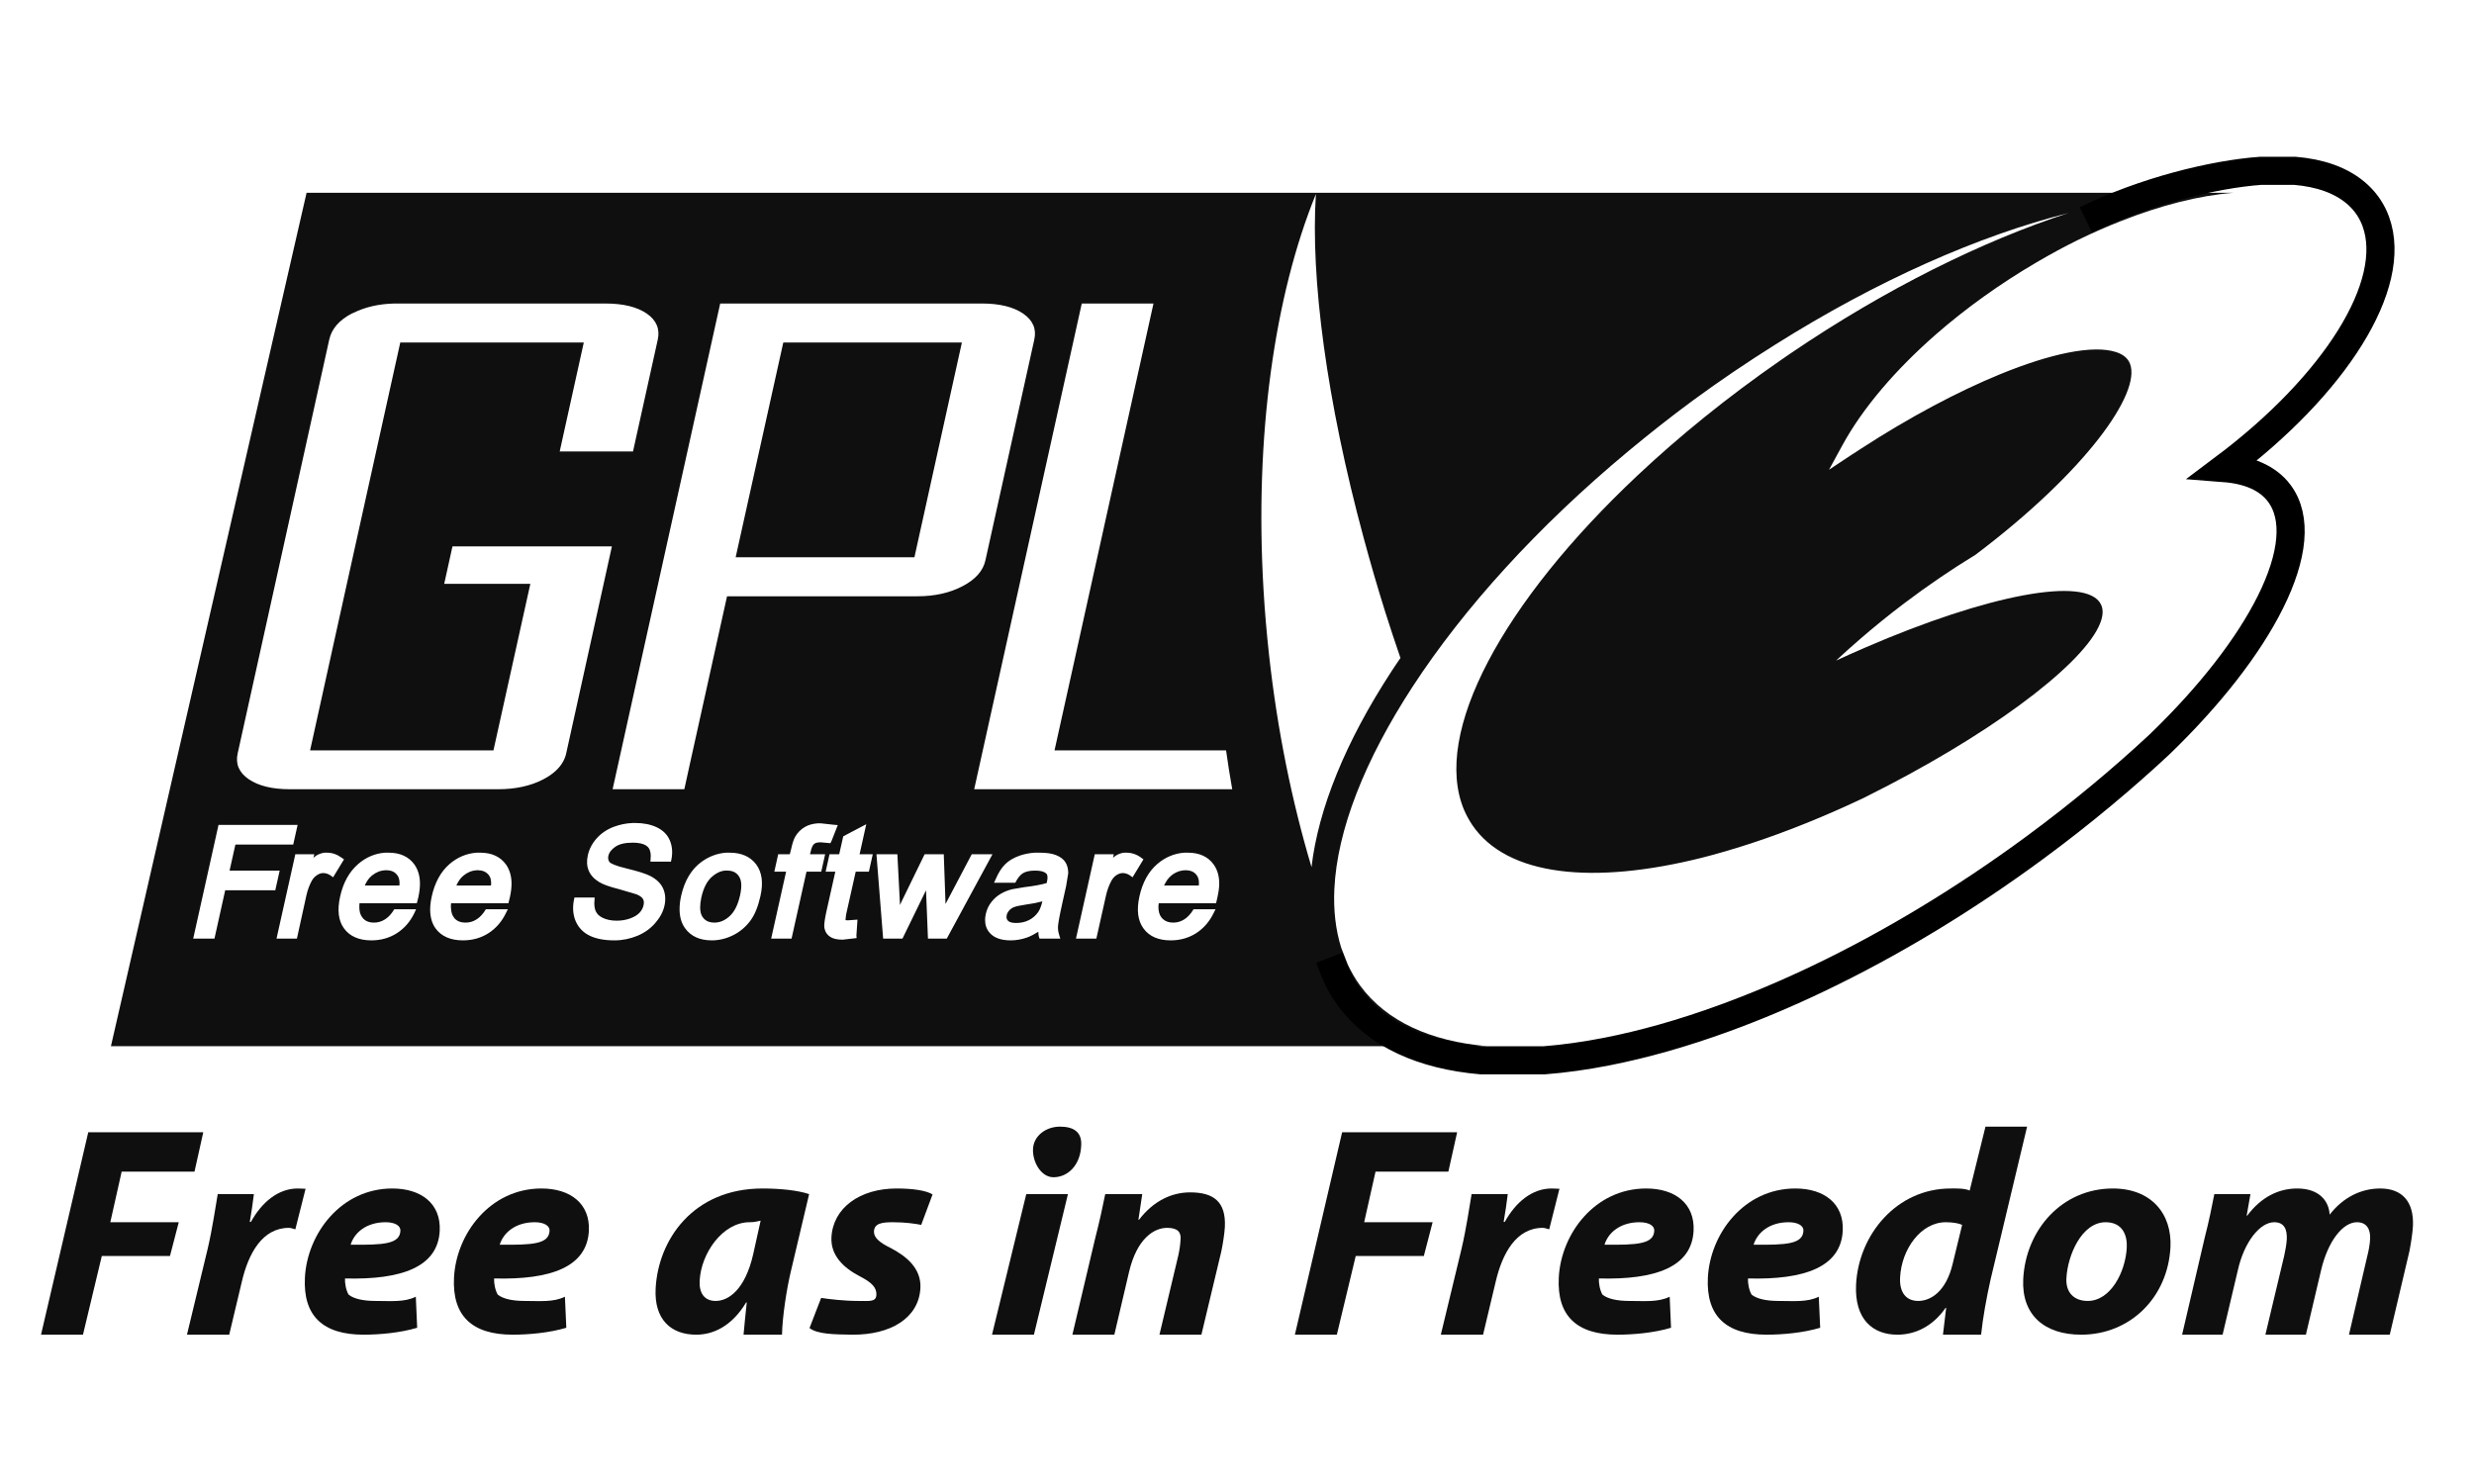 <?xml version="1.0" encoding="UTF-8" standalone="no"?>
<!-- Created with Inkscape (http://www.inkscape.org/) -->
<svg xmlns:dc="http://purl.org/dc/elements/1.1/" xmlns:cc="http://creativecommons.org/ns#" xmlns:rdf="http://www.w3.org/1999/02/22-rdf-syntax-ns#" xmlns:svg="http://www.w3.org/2000/svg" xmlns="http://www.w3.org/2000/svg" xmlns:sodipodi="http://sodipodi.sourceforge.net/DTD/sodipodi-0.dtd" xmlns:inkscape="http://www.inkscape.org/namespaces/inkscape" width="750" height="450" id="svg1341" sodipodi:version="0.32" inkscape:version="0.46" sodipodi:docbase="/home/johns/graphics/logos/gplv3" sodipodi:docname="gpl-v3-logo (copy).svg" inkscape:output_extension="org.inkscape.output.svg.inkscape">
  <defs id="defs1343">
    <inkscape:perspective sodipodi:type="inkscape:persp3d" inkscape:vp_x="0 : 526.18109 : 1" inkscape:vp_y="0 : 1000 : 0" inkscape:vp_z="744.09448 : 526.18109 : 1" inkscape:persp3d-origin="372.04724 : 350.78739 : 1" id="perspective79"/>
  </defs>
  <sodipodi:namedview id="base" pagecolor="#ffffff" bordercolor="#666666" borderopacity="1.0" inkscape:pageopacity="0.0" inkscape:pageshadow="2" inkscape:zoom="0.56729519" inkscape:cx="372.04724" inkscape:cy="526.18109" inkscape:document-units="px" inkscape:current-layer="layer1" inkscape:window-width="1439" inkscape:window-height="800" inkscape:window-x="1" inkscape:window-y="49" showgrid="false"/>
  <g inkscape:label="Layer 1" inkscape:groupmode="layer" id="layer1">
    <g id="g3413" transform="translate(0,-300)">
      <g id="g68" style="fill:#000000;fill-opacity:0.941;fill-rule:evenodd;stroke:none;stroke-width:1pt;stroke-linecap:butt;stroke-linejoin:miter" transform="matrix(1.705,0,0,1.705,352.868,563.909)">
        <path style="fill:#000000;fill-opacity:0.941" id="path70" d="M 3.86,0 C 3.86,0 3.85,0 3.85,0 C 2.91,0 2.08,0.31 1.3,0.94 C 0.72,1.4 0.32,2.02 0,2.71 C 0,2.71 0.04,2.71 0.04,2.71 C 0.36,2.02 0.76,1.4 1.33,0.94 C 2.11,0.31 2.94,0.01 3.86,0 z"/>
      </g>
      <path style="fill:#000000;fill-opacity:0.941;fill-rule:evenodd;stroke:none;stroke-width:1pt;stroke-linecap:butt;stroke-linejoin:miter" d="M 92.939,358.464 C 92.939,358.464 33.63,617.232 33.63,617.232 C 33.647,617.232 33.649,617.232 33.683,617.232 C 33.683,617.232 308.064,617.232 308.064,617.232 C 308.064,617.232 450.77,617.232 450.77,617.232 C 433.769,615.748 420.346,609.78 412.349,598.9 C 410.865,596.888 409.64,594.721 408.565,592.453 C 407.883,590.781 407.242,589.095 406.594,587.39 C 404.888,581.968 404.209,575.95 404.515,569.539 C 405.368,551.668 413.753,530.411 428.282,508.151 C 443.714,484.494 466.08,459.7 493.773,436.691 C 499.98,431.538 506.398,426.449 513.117,421.504 C 521.421,415.394 529.79,409.767 538.162,404.505 C 569.01,385.084 599.78,371.495 627.047,364.592 C 600.991,373.093 571.719,387.524 542.798,407.17 C 541.758,407.872 540.731,408.592 539.708,409.301 C 523.661,420.419 509.124,432.227 496.438,444.152 C 455.615,482.536 434.037,522.31 443.842,545.612 C 444.541,547.215 445.375,548.746 446.347,550.195 C 456.885,565.696 483.003,568.375 516.101,560.053 C 518.352,559.491 520.603,558.853 522.922,558.188 C 533.494,555.136 544.719,551.014 556.28,545.932 C 559.06,544.704 561.869,543.442 564.7,542.095 C 564.99,541.959 565.262,541.822 565.552,541.669 C 602.044,523.537 630.089,502.674 636.159,490.139 C 637.489,487.413 637.809,485.088 636.905,483.265 C 632.574,474.483 602.266,480.416 565.552,496.321 C 562.602,497.6 559.618,498.916 556.6,500.317 C 559.055,498.037 561.611,495.749 564.22,493.496 C 568.381,489.912 572.689,486.407 577.276,482.945 C 584.455,477.509 591.713,472.595 598.857,468.238 C 632.314,442.997 649.228,419.121 645.698,410.26 C 645.033,408.591 643.617,407.442 641.435,406.743 C 634.46,404.525 621.731,407.173 606.264,413.511 C 593.509,418.743 578.859,426.502 564.007,436.158 C 564.007,436.158 561.982,437.491 561.982,437.491 C 561.982,437.491 561.609,437.704 561.609,437.704 C 561.609,437.704 554.468,442.446 554.468,442.446 C 554.468,442.446 558.572,434.933 558.572,434.933 C 564.659,423.789 574.575,412.162 586.921,401.361 C 595.976,393.464 606.32,386.024 617.455,379.513 C 621.667,377.047 625.872,374.757 630.084,372.692 C 634.399,370.584 638.715,368.711 642.927,367.044 C 655.164,362.204 666.845,359.264 677.031,358.464 C 676.104,358.464 648.415,358.464 648.415,358.464 C 648.415,358.464 551.964,358.464 551.964,358.464 C 551.964,358.464 126.671,358.464 126.671,358.464 C 126.671,358.464 92.939,358.464 92.939,358.464 z M 398.92,358.837 C 397.249,384.342 402.194,421.699 413.415,463.175 C 415.41,470.556 417.582,478.066 419.969,485.663 C 421.453,490.354 422.983,494.972 424.552,499.518 C 423.631,500.872 422.704,502.217 421.834,503.568 C 407.834,525.023 399.651,545.299 397.588,562.931 C 391.671,543.116 387.216,521.413 384.692,498.399 C 383.976,491.805 383.415,485.285 383.04,478.842 C 380.278,432.046 386.387,389.625 398.92,358.837 z M 119.53,392.036 C 119.85,392.028 120.164,392.036 120.489,392.036 C 120.489,392.036 183.529,392.036 183.529,392.036 C 188.918,392.036 193.085,393.046 196.052,395.073 C 199.002,397.113 200.108,399.751 199.409,402.96 C 199.409,402.96 191.896,436.904 191.896,436.904 C 191.896,436.904 169.674,436.904 169.674,436.904 C 169.674,436.904 176.975,403.866 176.975,403.866 C 176.975,403.866 121.342,403.866 121.342,403.866 C 121.342,403.866 101.252,494.669 101.252,494.669 C 101.252,494.669 94.005,527.548 94.005,527.548 C 94.005,527.548 149.585,527.548 149.585,527.548 C 149.585,527.548 149.638,527.334 149.638,527.334 C 149.638,527.334 160.775,477.03 160.775,477.03 C 160.775,477.03 134.664,477.03 134.664,477.03 C 134.664,477.03 137.169,465.68 137.169,465.68 C 137.169,465.68 185.501,465.68 185.501,465.68 C 185.501,465.68 171.646,528.453 171.646,528.453 C 171.459,529.347 171.13,530.157 170.687,530.958 C 169.544,533.038 167.551,534.82 164.772,536.287 C 160.918,538.316 156.306,539.324 150.917,539.324 C 150.917,539.324 87.93,539.324 87.93,539.324 C 82.542,539.324 78.375,538.316 75.408,536.287 C 72.458,534.258 71.334,531.666 72.051,528.453 C 72.051,528.453 99.814,402.96 99.814,402.96 C 100.53,399.751 102.764,397.113 106.635,395.073 C 106.771,395 106.924,394.983 107.061,394.913 C 110.594,393.144 114.74,392.149 119.53,392.036 z M 218.327,392.036 C 218.327,392.036 297.673,392.036 297.673,392.036 C 302.993,392.036 307.175,393.046 310.142,395.073 C 313.126,397.113 314.269,399.751 313.553,402.96 C 313.553,402.96 298.738,469.89 298.738,469.89 C 298.039,473.079 295.752,475.68 291.864,477.723 C 287.976,479.773 283.4,480.814 278.063,480.814 C 278.063,480.814 220.405,480.814 220.405,480.814 C 220.405,480.814 209.268,531.065 209.268,531.065 C 209.268,531.065 207.456,539.324 207.456,539.324 C 207.456,539.324 185.714,539.324 185.714,539.324 C 185.714,539.324 187.366,531.864 187.366,531.864 C 187.366,531.864 218.327,392.036 218.327,392.036 z M 327.94,392.036 C 327.94,392.036 349.682,392.036 349.682,392.036 C 349.682,392.036 325.063,503.248 325.063,503.248 C 325.063,503.248 319.681,527.548 319.681,527.548 C 319.681,527.548 371.69,527.548 371.69,527.548 C 372.236,531.536 372.873,535.453 373.555,539.324 C 373.555,539.324 295.328,539.324 295.328,539.324 C 295.328,539.324 301.509,511.401 301.509,511.401 C 301.509,511.401 327.94,392.036 327.94,392.036 z M 237.457,403.866 C 237.457,403.866 223.016,468.984 223.016,468.984 C 223.016,468.984 277.21,468.984 277.21,468.984 C 277.21,468.984 291.598,403.866 291.598,403.866 C 291.598,403.866 237.457,403.866 237.457,403.866 z M 191.896,549.556 C 192.108,549.548 192.321,549.556 192.535,549.556 C 195.059,549.556 197.263,549.999 199.036,550.835 C 200.929,551.721 202.283,553.039 203.033,554.778 C 203.766,556.466 203.958,558.382 203.566,560.48 C 203.566,560.48 203.406,561.279 203.406,561.279 C 203.406,561.279 197.171,561.279 197.171,561.279 C 197.171,561.279 197.224,560.533 197.224,560.533 C 197.386,559.068 197.204,557.915 196.638,557.123 C 196.565,557.023 196.458,556.892 196.372,556.803 C 196.231,556.659 196.02,556.495 195.839,556.376 C 194.967,555.827 193.602,555.524 191.842,555.524 C 189.506,555.524 187.76,555.931 186.567,556.75 C 185.407,557.551 184.674,558.446 184.435,559.52 C 184.197,560.612 184.589,561.185 184.862,561.492 C 184.87,561.501 184.905,561.536 184.915,561.545 C 185.26,561.84 186.46,562.53 190.19,563.411 C 193.567,564.229 195.803,564.964 197.065,565.595 C 198.974,566.567 200.309,567.827 201.008,569.379 C 201.707,570.914 201.861,572.71 201.434,574.654 C 201.008,576.547 200.042,578.293 198.61,579.93 C 197.195,581.567 195.393,582.863 193.228,583.767 C 191.079,584.653 188.722,585.152 186.3,585.152 C 183.231,585.152 180.767,584.687 178.84,583.767 C 176.828,582.812 175.376,581.305 174.524,579.344 C 173.705,577.434 173.53,575.266 173.991,572.896 C 173.991,572.896 174.151,572.15 174.151,572.15 C 174.151,572.15 180.279,572.15 180.279,572.15 C 180.279,572.15 180.226,572.896 180.226,572.896 C 180.072,574.311 180.223,575.454 180.599,576.306 C 180.957,577.125 181.639,577.803 182.73,578.331 C 183.89,578.894 185.339,579.184 186.993,579.184 C 188.477,579.184 189.832,578.934 191.043,578.491 C 192.237,578.065 193.185,577.502 193.867,576.786 C 194.532,576.07 194.922,575.313 195.093,574.494 C 195.263,573.761 195.223,573.141 194.933,572.629 C 194.609,572.084 193.967,571.6 192.961,571.191 C 192.961,571.191 187.739,569.645 187.739,569.645 C 184.823,568.912 182.86,568.213 181.718,567.514 C 180.166,566.593 179.047,565.412 178.467,563.997 C 177.887,562.598 177.825,561.049 178.201,559.361 C 178.593,557.553 179.465,555.833 180.812,554.298 C 182.176,552.746 183.936,551.529 186.034,550.728 C 187.888,550.033 189.84,549.625 191.896,549.556 z M 247.848,549.662 C 248.185,549.636 248.503,549.662 248.861,549.662 C 248.861,549.662 252.697,550.088 252.697,550.088 C 252.697,550.088 253.976,550.195 253.976,550.195 C 253.976,550.195 252.111,554.938 252.111,554.938 C 252.111,554.938 251.738,555.684 251.738,555.684 C 251.738,555.684 248.807,555.417 248.807,555.417 C 247.942,555.417 247.306,555.551 246.889,555.844 C 246.861,555.865 246.808,555.928 246.782,555.95 C 246.727,555.999 246.633,556.085 246.569,556.163 C 246.313,556.5 246,557.101 245.77,558.188 C 245.77,558.188 245.659,558.649 245.557,559.041 C 246.904,559.041 250.14,559.041 250.14,559.041 C 250.14,559.041 248.967,564.316 248.967,564.316 C 248.967,564.316 245.617,564.316 244.491,564.316 C 244.15,565.851 239.962,584.619 239.962,584.619 C 239.962,584.619 233.78,584.619 233.78,584.619 C 233.78,584.619 237.798,566.584 238.31,564.316 C 237.269,564.316 234.739,564.316 234.739,564.316 C 234.739,564.316 235.912,559.041 235.912,559.041 C 235.912,559.041 238.457,559.041 239.429,559.041 C 239.599,558.308 239.855,557.389 239.855,557.389 C 240.23,555.684 240.622,554.458 241.134,553.606 C 241.833,552.429 242.82,551.444 244.065,550.728 C 245.09,550.132 246.387,549.776 247.848,549.662 z M 262.609,549.929 C 262.609,549.929 260.993,557.199 260.584,559.041 C 261.778,559.041 264.581,559.041 264.581,559.041 C 264.581,559.041 263.408,564.316 263.408,564.316 C 263.408,564.316 260.469,564.316 259.412,564.316 C 259.088,565.783 256.534,577.159 256.534,577.159 C 256.534,577.159 256.321,578.525 256.321,578.917 C 256.321,578.93 256.32,578.961 256.321,578.971 C 256.322,578.975 256.32,579.021 256.321,579.024 C 256.323,579.027 256.372,579.022 256.374,579.024 C 256.374,579.024 257.014,579.077 257.014,579.077 C 257.014,579.077 259.945,578.864 259.945,578.864 C 259.945,578.864 259.625,583.607 259.625,583.607 C 259.625,583.607 259.678,584.459 259.678,584.459 C 259.678,584.459 255.468,584.939 255.468,584.939 C 253.797,584.939 252.572,584.666 251.685,584.086 C 250.747,583.472 250.201,582.658 249.98,581.635 C 249.946,581.447 249.873,581.175 249.873,580.782 C 249.873,580.015 250.018,578.717 250.513,576.466 C 250.513,576.466 252.753,566.431 253.23,564.316 C 252.429,564.316 250.299,564.316 250.299,564.316 C 250.299,564.316 251.472,559.041 251.472,559.041 C 251.472,559.041 253.55,559.041 254.403,559.041 C 254.675,557.813 255.628,553.606 255.628,553.606 C 255.628,553.606 260.584,550.994 260.584,550.994 C 260.584,550.994 262.609,549.929 262.609,549.929 z M 66.242,550.142 C 66.242,550.142 90.222,550.142 90.222,550.142 C 90.222,550.142 88.89,556.11 88.89,556.11 C 88.89,556.11 72.892,556.11 71.358,556.11 C 71.085,557.321 69.991,562.223 69.599,563.997 C 71.816,563.997 84.786,563.997 84.786,563.997 C 84.786,563.997 83.454,569.965 83.454,569.965 C 83.454,569.965 69.802,569.965 68.267,569.965 C 67.943,571.449 65.016,584.619 65.016,584.619 C 65.016,584.619 58.569,584.619 58.569,584.619 C 58.569,584.619 66.242,550.142 66.242,550.142 z M 98.375,558.561 C 98.616,558.532 98.878,558.561 99.121,558.561 C 100.656,558.561 102.073,559.028 103.437,560 C 103.437,560 104.29,560.586 104.29,560.586 C 104.29,560.586 100.986,566.022 100.986,566.022 C 100.986,566.022 100.08,565.382 100.08,565.382 C 99.415,564.956 98.699,564.743 97.949,564.743 C 97.301,564.743 96.697,564.973 96.083,565.382 C 95.436,565.808 94.894,566.373 94.485,567.141 C 93.769,568.454 93.244,569.924 92.886,571.51 C 92.886,571.51 90.009,584.619 90.009,584.619 C 90.009,584.619 83.827,584.619 83.827,584.619 C 83.827,584.619 89.529,559.041 89.529,559.041 C 89.529,559.041 95.284,559.041 95.284,559.041 C 95.284,559.041 95.086,559.817 95.018,560.107 C 95.291,559.902 95.578,559.621 95.817,559.467 C 96.643,558.974 97.515,558.667 98.375,558.561 z M 116.706,558.561 C 117.078,558.533 117.445,558.561 117.825,558.561 C 121.304,558.561 123.936,559.781 125.658,562.185 C 126.733,563.737 127.31,565.655 127.31,567.94 C 127.31,569.202 127.155,570.56 126.831,572.043 C 126.831,572.043 126.351,573.908 126.351,573.908 C 126.351,573.908 110.719,573.908 108.979,573.908 C 108.945,574.266 108.926,574.65 108.926,574.974 C 108.926,576.304 109.199,577.351 109.779,578.118 C 110.054,578.493 110.373,578.831 110.738,579.077 C 111.425,579.525 112.311,579.77 113.349,579.77 C 114.611,579.77 115.719,579.423 116.759,578.758 C 117.748,578.127 118.695,577.118 119.53,575.72 C 119.53,575.72 126.138,575.72 126.138,575.72 C 126.138,575.72 125.552,576.999 125.552,576.999 C 124.29,579.557 122.529,581.552 120.33,582.967 C 118.13,584.383 115.502,585.152 112.603,585.152 C 108.834,585.152 106.029,583.933 104.29,581.529 C 102.568,579.175 102.197,575.923 103.118,571.83 C 104.038,567.669 105.876,564.344 108.553,562.025 C 110.953,559.944 113.675,558.79 116.706,558.561 z M 144.469,558.561 C 144.841,558.533 145.208,558.561 145.588,558.561 C 149.067,558.561 151.699,559.781 153.422,562.185 C 154.496,563.737 155.073,565.655 155.073,567.94 C 155.073,569.185 154.918,570.523 154.594,571.99 C 154.594,571.99 154.114,573.908 154.114,573.908 C 154.114,573.908 138.482,573.908 136.742,573.908 C 136.725,574.147 136.706,574.362 136.689,574.601 C 136.676,574.691 136.695,574.826 136.689,574.921 C 136.689,574.936 136.689,574.959 136.689,574.974 C 136.689,575.23 136.725,575.481 136.742,575.72 C 136.828,576.692 137.081,577.504 137.542,578.118 C 137.629,578.237 137.712,578.385 137.808,578.491 C 138.589,579.327 139.695,579.77 141.112,579.77 C 142.374,579.77 143.499,579.423 144.522,578.758 C 145.511,578.127 146.458,577.118 147.293,575.72 C 147.293,575.72 153.954,575.72 153.954,575.72 C 153.954,575.72 153.315,576.999 153.315,576.999 C 152.053,579.557 150.292,581.552 148.093,582.967 C 145.893,584.383 143.265,585.152 140.366,585.152 C 136.597,585.152 133.792,583.933 132.053,581.529 C 130.928,579.994 130.401,578.039 130.401,575.72 C 130.401,575.362 130.42,574.976 130.454,574.601 C 130.523,573.714 130.659,572.819 130.881,571.83 C 131.802,567.686 133.586,564.344 136.263,562.025 C 138.662,559.944 141.439,558.79 144.469,558.561 z M 220.085,558.561 C 220.466,558.532 220.816,558.561 221.204,558.561 C 224.751,558.561 227.477,559.761 229.251,562.132 C 231.007,564.502 231.433,567.699 230.53,571.723 C 229.83,574.861 228.82,577.395 227.439,579.237 C 226.058,581.079 224.297,582.584 222.217,583.607 C 220.153,584.63 217.968,585.152 215.769,585.152 C 212.154,585.152 209.462,583.916 207.722,581.529 C 206.597,580.011 206.017,578.056 206.017,575.72 C 206.017,574.458 206.156,573.117 206.497,571.617 C 207.52,567.047 209.609,563.566 212.678,561.332 C 214.931,559.706 217.419,558.766 220.085,558.561 z M 313.712,558.561 C 314.162,558.534 314.578,558.561 315.045,558.561 C 317.193,558.561 318.881,558.779 320.16,559.307 C 321.524,559.853 322.492,560.625 323.038,561.545 C 323.566,562.415 323.837,563.483 323.837,564.796 C 323.837,564.796 323.198,568.686 323.198,568.686 C 323.198,568.686 322.025,573.962 322.025,573.962 C 321.019,578.463 320.798,580.152 320.746,580.782 C 320.695,581.635 320.774,582.466 321.013,583.234 C 321.013,583.234 321.439,584.619 321.439,584.619 C 321.439,584.619 315.151,584.619 315.151,584.619 C 315.151,584.619 314.885,583.82 314.885,583.82 C 314.782,583.445 314.812,582.967 314.778,582.541 C 313.585,583.274 312.389,583.924 311.314,584.299 C 309.729,584.845 308.083,585.152 306.412,585.152 C 303.513,585.152 301.367,584.398 300.071,582.914 C 299.082,581.823 298.632,580.488 298.632,578.971 C 298.632,578.391 298.709,577.79 298.845,577.159 C 299.135,575.863 299.661,574.663 300.497,573.589 C 301.315,572.531 302.283,571.662 303.374,571.031 C 304.432,570.4 305.61,569.952 306.838,569.645 C 306.838,569.645 310.622,569.006 310.622,569.006 C 313.538,568.665 315.714,568.241 317.283,567.78 C 317.317,567.61 317.389,567.407 317.389,567.407 C 317.637,566.31 317.606,565.485 317.336,565.062 C 317.316,565.035 317.252,564.979 317.229,564.956 C 317.172,564.895 317.083,564.798 317.016,564.743 C 316.375,564.235 315.281,563.997 313.819,563.997 C 312.165,563.997 310.941,564.267 310.089,564.796 C 309.253,565.325 308.479,566.292 307.797,567.674 C 307.797,567.674 301.35,567.674 301.35,567.674 C 301.35,567.674 301.936,566.395 301.936,566.395 C 302.703,564.621 303.617,563.15 304.76,562.025 C 305.902,560.9 307.446,560.028 309.236,559.414 C 310.608,558.961 312.107,558.66 313.712,558.561 z M 340.73,558.561 C 340.97,558.532 341.233,558.561 341.476,558.561 C 343.027,558.561 344.481,559.028 345.845,560 C 345.845,560 346.644,560.586 346.644,560.586 C 346.644,560.586 343.341,566.022 343.341,566.022 C 343.341,566.022 342.435,565.382 342.435,565.382 C 341.77,564.956 341.09,564.743 340.356,564.743 C 339.708,564.743 339.069,564.973 338.438,565.382 C 337.79,565.808 337.319,566.373 336.893,567.141 C 336.194,568.454 335.652,569.924 335.294,571.51 C 335.294,571.51 332.363,584.619 332.363,584.619 C 332.363,584.619 326.182,584.619 326.182,584.619 C 326.182,584.619 331.884,559.041 331.884,559.041 C 331.884,559.041 337.639,559.041 337.639,559.041 C 337.639,559.041 337.494,559.817 337.426,560.107 C 337.698,559.902 337.969,559.621 338.225,559.467 C 339.038,558.974 339.871,558.667 340.73,558.561 z M 359.007,558.561 C 359.379,558.533 359.746,558.561 360.126,558.561 C 363.605,558.561 366.255,559.781 367.96,562.185 C 369.051,563.737 369.612,565.655 369.612,567.94 C 369.612,569.202 369.403,570.56 369.079,572.043 C 369.079,572.043 368.653,573.908 368.653,573.908 C 368.652,573.908 353.003,573.908 351.281,573.908 C 351.246,574.266 351.174,574.65 351.174,574.974 C 351.174,576.304 351.464,577.351 352.027,578.118 C 352.114,578.237 352.25,578.385 352.346,578.491 C 352.402,578.551 352.5,578.649 352.559,578.704 C 353.322,579.397 354.359,579.77 355.65,579.77 C 356.912,579.77 358.02,579.423 359.061,578.758 C 360.05,578.127 360.979,577.118 361.832,575.72 C 361.832,575.72 368.493,575.72 368.493,575.72 C 368.493,575.72 367.853,576.999 367.853,576.999 C 366.591,579.557 364.814,581.552 362.631,582.967 C 360.414,584.383 357.82,585.152 354.904,585.152 C 351.136,585.152 348.384,583.933 346.644,581.529 C 344.922,579.175 344.515,575.923 345.419,571.83 C 346.34,567.669 348.124,564.344 350.801,562.025 C 353.216,559.944 355.979,558.79 359.007,558.561 z M 265.7,559.041 C 265.7,559.041 272.041,559.041 272.041,559.041 C 272.041,559.041 272.823,574.22 272.84,574.441 C 273.096,573.898 273.295,573.44 273.32,573.375 C 273.32,573.375 280.301,559.041 280.301,559.041 C 280.301,559.041 286.109,559.041 286.109,559.041 C 286.109,559.041 286.642,574.036 286.642,574.121 C 286.813,573.815 294.582,559.041 294.582,559.041 C 294.582,559.041 300.87,559.041 300.87,559.041 C 300.87,559.041 287.015,584.619 287.015,584.619 C 287.015,584.619 281.313,584.619 281.313,584.619 C 281.313,584.619 280.761,570.749 280.727,569.965 C 278.374,574.791 273.586,584.619 273.586,584.619 C 273.586,584.619 267.725,584.619 267.725,584.619 C 267.725,584.619 265.7,559.041 265.7,559.041 z M 116.813,563.89 C 115.344,563.952 114.01,564.482 112.763,565.489 C 111.774,566.273 111.106,567.35 110.578,568.526 C 110.578,568.526 121.076,568.526 121.076,568.526 C 121.093,568.339 121.129,568.111 121.129,567.94 C 121.129,566.968 120.956,566.213 120.649,565.702 C 119.899,564.474 118.786,563.89 117.132,563.89 C 117.033,563.89 116.911,563.886 116.813,563.89 z M 144.576,563.89 C 143.107,563.952 141.773,564.482 140.526,565.489 C 139.537,566.273 138.887,567.35 138.341,568.526 C 138.341,568.526 148.839,568.526 148.839,568.526 C 148.856,568.339 148.892,568.111 148.892,567.94 C 148.892,566.968 148.736,566.213 148.412,565.702 C 148.264,565.453 148.062,565.205 147.88,565.009 C 147.168,564.273 146.188,563.89 144.895,563.89 C 144.796,563.89 144.674,563.886 144.576,563.89 z M 359.327,563.89 C 357.817,563.937 356.406,564.448 355.117,565.489 C 354.145,566.273 353.478,567.35 352.932,568.526 C 352.933,568.526 363.377,568.526 363.377,568.526 C 363.394,568.339 363.43,568.111 363.43,567.94 C 363.43,566.968 363.275,566.213 362.951,565.702 C 362.217,564.491 361.088,563.907 359.434,563.89 C 359.385,563.891 359.376,563.889 359.327,563.89 z M 219.712,563.997 C 218.302,564.164 216.992,564.807 215.769,565.915 C 214.302,567.245 213.239,569.334 212.625,572.096 C 212.369,573.256 212.252,574.247 212.252,575.134 C 212.252,576.345 212.484,577.295 212.944,578.011 C 213.067,578.195 213.23,578.39 213.371,578.544 C 214.129,579.349 215.187,579.77 216.515,579.77 C 218.237,579.77 219.755,579.128 221.204,577.798 C 222.671,576.451 223.717,574.341 224.348,571.51 C 224.928,568.918 224.847,566.983 224.028,565.755 C 223.244,564.562 222.097,563.997 220.511,563.997 C 220.242,563.997 219.973,563.966 219.712,563.997 z M 316.004,573.322 C 314.554,573.714 312.93,574.045 310.782,574.335 C 309.179,574.573 308.036,574.825 307.371,575.081 C 306.791,575.319 306.325,575.65 305.932,576.093 C 305.557,576.519 305.306,576.967 305.186,577.479 C 305.152,577.683 305.133,577.894 305.133,578.065 C 305.133,578.079 305.133,578.104 305.133,578.118 C 305.135,578.159 305.129,578.239 305.133,578.278 C 305.144,578.355 305.165,578.472 305.186,578.544 C 305.194,578.568 305.231,578.628 305.24,578.651 C 305.258,578.697 305.27,578.767 305.293,578.811 C 305.317,578.854 305.371,578.929 305.399,578.971 C 305.444,579.032 305.505,579.126 305.559,579.184 C 305.986,579.661 306.836,579.877 308.064,579.877 C 309.411,579.877 310.707,579.621 311.901,579.024 C 313.077,578.444 314.026,577.579 314.725,576.573 C 315.236,575.856 315.646,574.755 316.004,573.322 z" id="path74"/>
      <g id="g80" style="fill:#000000;fill-opacity:0.941;fill-rule:evenodd;stroke:none;stroke-width:1pt;stroke-linecap:butt;stroke-linejoin:miter" transform="matrix(1.705,0,0,1.705,359.45,563.909)">
        <path style="fill:#000000;fill-opacity:0.941" id="path82" d="M 0.03,0 C 0.02,0 0.01,0 0,0 C 0.97,0.01 1.61,0.34 2.04,1.05 C 2.23,1.35 2.33,1.8 2.33,2.37 C 2.33,2.47 2.31,2.6 2.3,2.71 C 2.3,2.71 2.34,2.71 2.34,2.71 C 2.34,2.6 2.36,2.47 2.36,2.37 C 2.36,1.8 2.27,1.35 2.08,1.05 C 1.65,0.33 1,0 0.03,0 z"/>
      </g>
      <g style="fill:#000000;fill-opacity:0.941" id="g4966" transform="matrix(1.705,0,0,1.705,-200.907,-129.694)">
        <g transform="translate(125.127,453.393)" style="fill:#000000;fill-opacity:0.941;fill-rule:evenodd;stroke:none;stroke-width:1pt;stroke-linecap:butt;stroke-linejoin:miter" id="g84">
          <path style="fill:#000000;fill-opacity:0.941" d="M 0,36 C 0,36 7.46,36 7.46,36 C 7.46,36 10.81,22 10.81,22 C 10.81,22 22.93,22 22.93,22 C 22.93,22 24.49,16 24.49,16 C 24.49,16 12.32,16 12.32,16 C 12.32,16 14.34,7 14.34,7 C 14.34,7 27.29,7 27.29,7 C 27.29,7 28.85,0 28.85,0 C 28.85,0 8.4,0 8.4,0 C 8.4,0 0,36 0,36 z" id="path86"/>
        </g>
        <g transform="translate(151.077,463.393)" style="fill:#000000;fill-opacity:0.941;fill-rule:evenodd;stroke:none;stroke-width:1pt;stroke-linecap:butt;stroke-linejoin:miter" id="g88">
          <path style="fill:#000000;fill-opacity:0.941" d="M 7.51,26 C 7.51,26 9.75,16.6 9.75,16.6 C 10.93,11.51 13.42,7 18.13,7 C 18.55,7 18.96,7.21 19.27,7.26 C 19.27,7.26 21.09,0.05 21.09,0.05 C 20.67,0.05 20.21,0 19.69,0 C 16.22,0 13.31,2.44 11.37,5.94 C 11.37,5.94 11.17,5.94 11.17,5.94 C 11.46,4.23 11.71,2.61 11.9,1 C 11.9,1 5.47,1 5.47,1 C 5.1,3.08 4.53,7.15 3.66,10.82 C 3.66,10.82 0,26 0,26 C 0,26 7.51,26 7.51,26 z" id="path90"/>
        </g>
        <g transform="translate(171.707,463.393)" style="fill:#000000;fill-opacity:0.941;fill-rule:evenodd;stroke:none;stroke-width:1pt;stroke-linecap:butt;stroke-linejoin:miter" id="g92">
          <path style="fill:#000000;fill-opacity:0.941" d="M 20.06,19.25 C 17.99,20.26 15.63,20 12.88,20 C 10.71,20 9.03,19.62 8.11,18.88 C 7.63,18.07 7.43,16.81 7.47,16 C 17.6,16.27 23.99,13.93 24.31,7.53 C 24.55,2.7 21.02,0 15.89,0 C 6.73,0 0.73,8.08 0.34,15.86 C 0,22.65 3.52,26 10.78,26 C 13.57,26 17.27,25.68 20.3,24.77 C 20.3,24.77 20.06,19.25 20.06,19.25 z M 17.32,7.53 C 17.2,9.91 14.26,10.05 8.47,10 C 9.1,7.91 11.22,6 14.69,6 C 16.4,6 17.38,6.65 17.32,7.53 z" id="path94"/>
        </g>
        <g transform="translate(198.227,463.393)" style="fill:#000000;fill-opacity:0.941;fill-rule:evenodd;stroke:none;stroke-width:1pt;stroke-linecap:butt;stroke-linejoin:miter" id="g96">
          <path style="fill:#000000;fill-opacity:0.941" d="M 20.05,19.25 C 17.98,20.26 15.62,20 12.88,20 C 10.7,20 9.03,19.62 8.11,18.88 C 7.63,18.07 7.42,16.81 7.46,16 C 17.6,16.27 23.98,13.93 24.31,7.53 C 24.55,2.7 21.02,0 15.89,0 C 6.72,0 0.72,8.08 0.33,15.86 C 0,22.65 3.52,26 10.77,26 C 13.57,26 17.27,25.68 20.3,24.77 C 20.3,24.77 20.05,19.25 20.05,19.25 z M 17.32,7.53 C 17.2,9.91 14.26,10.05 8.46,10 C 9.1,7.91 11.21,6 14.68,6 C 16.39,6 17.38,6.65 17.32,7.53 z" id="path98"/>
        </g>
        <g transform="translate(234.137,463.393)" style="fill:#000000;fill-opacity:0.941;fill-rule:evenodd;stroke:none;stroke-width:1pt;stroke-linecap:butt;stroke-linejoin:miter" id="g100">
          <path style="fill:#000000;fill-opacity:0.941" d="M 22.74,26 C 22.8,22.83 23.56,17.85 24.35,14.58 C 24.35,14.58 27.56,1 27.56,1 C 25.52,0.31 22.34,0 19.28,0 C 6.86,0 0.7,9.2 0.27,17.82 C 0,23.23 2.93,26 7.49,26 C 10.44,26 13.77,24.57 16.36,20.27 C 16.36,20.27 16.47,20.27 16.47,20.27 C 16.27,22.34 16.03,24.35 15.9,26 C 15.9,26 22.74,26 22.74,26 z M 17.61,11.72 C 16.15,18.08 13.17,20 10.95,20 C 8.88,20 7.98,18.53 8.1,16.39 C 8.34,11.56 12.16,6 16.98,6 C 17.76,6 18.37,5.86 18.94,5.72 C 18.94,5.72 17.61,11.72 17.61,11.72 z" id="path102"/>
        </g>
        <g transform="translate(261.767,463.393)" style="fill:#000000;fill-opacity:0.941;fill-rule:evenodd;stroke:none;stroke-width:1pt;stroke-linecap:butt;stroke-linejoin:miter" id="g104">
          <path style="fill:#000000;fill-opacity:0.941" d="M 0,24.82 C 1.44,25.94 4.46,25.95 7.61,26 C 14.34,26.05 19.42,23.11 19.72,17.71 C 19.89,14.11 17.1,11.98 14.37,10.55 C 12.4,9.6 11.41,8.69 11.46,7.63 C 11.53,6.2 12.87,6 14.84,6 C 17.06,6 18.84,6.27 19.86,6.47 C 19.86,6.47 21.88,1.05 21.88,1.05 C 20.73,0.36 18.43,0 15.48,0 C 8.95,0 4.17,3.45 3.9,8.69 C 3.74,11.93 6.07,14.11 8.89,15.59 C 11.17,16.76 11.95,17.66 11.89,18.93 C 11.82,20.21 10.68,20 8.61,20 C 6.18,20 3.49,19.68 2.07,19.46 C 2.07,19.46 0,24.82 0,24.82 z" id="path106"/>
        </g>
        <g transform="translate(294.217,452.393)" style="fill:#000000;fill-opacity:0.941;fill-rule:evenodd;stroke:none;stroke-width:1pt;stroke-linecap:butt;stroke-linejoin:miter" id="g108">
          <path style="fill:#000000;fill-opacity:0.941" d="M 7.45,37 C 7.45,37 13.5,12 13.5,12 C 13.5,12 6.09,12 6.09,12 C 6.09,12 0,37 0,37 C 0,37 7.45,37 7.45,37 z M 10.92,9 C 13.46,9 15.72,6.9 15.86,3.3 C 15.98,0.86 14.4,0 12.07,0 C 9.64,0 7.42,1.58 7.29,3.94 C 7.17,6.32 8.75,9 10.92,9 z" id="path110"/>
        </g>
        <g transform="translate(308.507,464.083)" style="fill:#000000;fill-opacity:0.941;fill-rule:evenodd;stroke:none;stroke-width:1pt;stroke-linecap:butt;stroke-linejoin:miter" id="g112">
          <path style="fill:#000000;fill-opacity:0.941" d="M 7.46,25.31 C 7.46,25.31 10.1,14.05 10.1,14.05 C 11.47,8.32 14.42,6.31 16.85,6.31 C 18.77,6.31 19.33,7.13 19.24,8.32 C 19.19,9.28 19.04,10.29 18.84,11.19 C 18.84,11.19 15.48,25.31 15.48,25.31 C 15.48,25.31 22.94,25.31 22.94,25.31 C 22.94,25.31 26.48,10.5 26.48,10.5 C 26.75,9.22 27.05,7.31 27.11,6.15 C 27.33,1.64 25.08,0 20.94,0 C 17.62,0 14.39,1.54 11.84,4.88 C 11.84,4.88 11.74,4.88 11.74,4.88 C 11.74,4.88 12.42,0.31 12.42,0.31 C 12.42,0.31 5.84,0.31 5.84,0.31 C 5.41,2.45 4.86,5.04 4.08,8.06 C 4.08,8.06 0,25.31 0,25.31 C 0,25.31 7.46,25.31 7.46,25.31 z" id="path114"/>
        </g>
        <g transform="translate(348.067,453.393)" style="fill:#000000;fill-opacity:0.941;fill-rule:evenodd;stroke:none;stroke-width:1pt;stroke-linecap:butt;stroke-linejoin:miter" id="g116">
          <path style="fill:#000000;fill-opacity:0.941" d="M 0,36 C 0,36 7.46,36 7.46,36 C 7.46,36 10.82,22 10.82,22 C 10.82,22 22.93,22 22.93,22 C 22.93,22 24.49,16 24.49,16 C 24.49,16 12.32,16 12.32,16 C 12.32,16 14.34,7 14.34,7 C 14.34,7 27.29,7 27.29,7 C 27.29,7 28.85,0 28.85,0 C 28.85,0 8.4,0 8.4,0 C 8.4,0 0,36 0,36 z" id="path118"/>
        </g>
        <g transform="translate(374.017,463.393)" style="fill:#000000;fill-opacity:0.941;fill-rule:evenodd;stroke:none;stroke-width:1pt;stroke-linecap:butt;stroke-linejoin:miter" id="g120">
          <path style="fill:#000000;fill-opacity:0.941" d="M 7.51,26 C 7.51,26 9.75,16.6 9.75,16.6 C 10.93,11.51 13.42,7 18.13,7 C 18.55,7 18.96,7.21 19.27,7.26 C 19.27,7.26 21.09,0.05 21.09,0.05 C 20.67,0.05 20.21,0 19.69,0 C 16.22,0 13.31,2.44 11.37,5.94 C 11.37,5.94 11.17,5.94 11.17,5.94 C 11.46,4.23 11.71,2.61 11.9,1 C 11.9,1 5.47,1 5.47,1 C 5.11,3.08 4.53,7.15 3.66,10.82 C 3.66,10.82 0,26 0,26 C 0,26 7.51,26 7.51,26 z" id="path122"/>
        </g>
        <g transform="translate(394.647,463.393)" style="fill:#000000;fill-opacity:0.941;fill-rule:evenodd;stroke:none;stroke-width:1pt;stroke-linecap:butt;stroke-linejoin:miter" id="g124">
          <path style="fill:#000000;fill-opacity:0.941" d="M 20.06,19.25 C 17.99,20.26 15.63,20 12.88,20 C 10.71,20 9.03,19.62 8.11,18.88 C 7.63,18.07 7.43,16.81 7.47,16 C 17.6,16.27 23.99,13.93 24.31,7.53 C 24.55,2.7 21.02,0 15.89,0 C 6.73,0 0.73,8.08 0.34,15.86 C 0,22.65 3.53,26 10.78,26 C 13.57,26 17.28,25.68 20.3,24.77 C 20.3,24.77 20.06,19.25 20.06,19.25 z M 17.32,7.53 C 17.2,9.91 14.26,10.05 8.47,10 C 9.1,7.91 11.22,6 14.69,6 C 16.4,6 17.38,6.65 17.32,7.53 z" id="path126"/>
        </g>
        <g transform="translate(421.167,463.393)" style="fill:#000000;fill-opacity:0.941;fill-rule:evenodd;stroke:none;stroke-width:1pt;stroke-linecap:butt;stroke-linejoin:miter" id="g128">
          <path style="fill:#000000;fill-opacity:0.941" d="M 20.05,19.25 C 17.98,20.26 15.62,20 12.88,20 C 10.7,20 9.03,19.62 8.11,18.88 C 7.63,18.07 7.42,16.81 7.46,16 C 17.6,16.27 23.98,13.93 24.31,7.53 C 24.55,2.7 21.02,0 15.89,0 C 6.72,0 0.72,8.08 0.33,15.86 C 0,22.65 3.52,26 10.77,26 C 13.57,26 17.27,25.68 20.3,24.77 C 20.3,24.77 20.05,19.25 20.05,19.25 z M 17.32,7.53 C 17.2,9.91 14.26,10.05 8.46,10 C 9.1,7.91 11.21,6 14.68,6 C 16.39,6 17.38,6.65 17.32,7.53 z" id="path130"/>
        </g>
        <g transform="translate(447.547,452.393)" style="fill:#000000;fill-opacity:0.941;fill-rule:evenodd;stroke:none;stroke-width:1pt;stroke-linecap:butt;stroke-linejoin:miter" id="g132">
          <path style="fill:#000000;fill-opacity:0.941" d="M 23.31,0 C 23.31,0 20.5,11.36 20.5,11.36 C 19.48,10.94 18.15,11 17.11,11 C 7.53,11 0.75,19.2 0.3,28.08 C 0,34.34 3.34,37 7.64,37 C 10.65,37 13.82,35.67 16.22,32.23 C 16.22,32.23 16.32,32.23 16.32,32.23 C 16.32,32.23 15.75,37 15.75,37 C 15.75,37 22.53,37 22.53,37 C 22.84,34 23.49,30.43 24.22,27.17 C 24.22,27.17 30.71,0 30.71,0 C 30.71,0 23.31,0 23.31,0 z M 17.47,24.42 C 16.3,29.35 13.54,31 11.36,31 C 9.19,31 7.98,29.49 8.13,26.8 C 8.38,21.82 11.8,17 16.25,17 C 17.5,17 18.57,17.19 19.16,17.47 C 19.16,17.47 17.47,24.42 17.47,24.42 z" id="path134"/>
        </g>
        <g transform="translate(477.257,463.393)" style="fill:#000000;fill-opacity:0.941;fill-rule:evenodd;stroke:none;stroke-width:1pt;stroke-linecap:butt;stroke-linejoin:miter" id="g136">
          <path style="fill:#000000;fill-opacity:0.941" d="M 10.61,26 C 19.31,26 26.02,19.41 26.49,10.44 C 26.78,4.5 23.08,0 16.25,0 C 7.23,0 0.76,7.3 0.31,16.12 C 0,22.54 4.14,26 10.61,26 z M 11.78,20 C 9.24,20 7.84,18.38 7.99,15.96 C 8.19,11.93 10.68,6 14.97,6 C 17.93,6 18.84,8.27 18.72,10.5 C 18.5,14.9 15.82,20 11.78,20 z" id="path138"/>
        </g>
        <g transform="translate(505.817,463.393)" style="fill:#000000;fill-opacity:0.941;fill-rule:evenodd;stroke:none;stroke-width:1pt;stroke-linecap:butt;stroke-linejoin:miter" id="g140">
          <path style="fill:#000000;fill-opacity:0.941" d="M 7.2,26 C 7.2,26 9.9,14.58 9.9,14.58 C 11.03,9.49 13.85,6 16.38,6 C 18.2,6 18.7,7.33 18.61,9.07 C 18.56,9.97 18.36,10.98 18.15,11.98 C 18.15,11.98 14.81,26 14.81,26 C 14.81,26 22.01,26 22.01,26 C 22.01,26 24.71,14.53 24.71,14.53 C 25.95,9.28 28.61,6 31.09,6 C 32.8,6 33.51,7.22 33.43,8.96 C 33.38,9.97 33.17,11.08 32.91,12.09 C 32.91,12.09 29.67,26 29.67,26 C 29.67,26 36.92,26 36.92,26 C 36.92,26 40.41,11.19 40.41,11.19 C 40.68,9.86 40.99,7.79 41.04,6.73 C 41.26,2.33 39.11,0 35.23,0 C 31.91,0 28.68,1.5 26.23,4.66 C 26.14,2.38 24.51,0 20.47,0 C 17.2,0 14.08,1.48 11.58,4.83 C 11.58,4.83 11.48,4.83 11.48,4.83 C 11.48,4.83 12.15,1 12.15,1 C 12.15,1 5.73,1 5.73,1 C 5.31,3.14 4.8,5.73 4.02,8.75 C 4.02,8.75 0,26 0,26 C 0,26 7.2,26 7.2,26 z" id="path142"/>
        </g>
      </g>
      <path style="fill:none;fill-opacity:0.941;fill-rule:evenodd;stroke:#000000;stroke-width:8.526;stroke-linecap:butt;stroke-linejoin:miter;stroke-miterlimit:4;stroke-opacity:1" id="path2592" d="M 402.977,590.417 C 403.67,592.197 404.362,593.974 405.083,595.711 C 406.193,598.072 407.477,600.332 409.02,602.442 C 417.356,613.773 431.315,619.977 449.039,621.521 C 449.039,621.521 468.104,621.521 468.104,621.521 C 474.132,621.051 480.449,620.174 486.996,618.894 C 498.288,616.686 510.258,613.294 522.689,608.761 C 532.106,605.327 541.783,601.265 551.604,596.543 C 572.991,586.291 595.085,573.068 616.76,557.111 C 623.898,551.86 630.749,546.472 637.325,540.994 C 643.353,535.978 649.136,530.884 654.659,525.734 C 670.076,510.878 681.714,495.789 688.304,482.54 C 695.169,468.743 696.539,456.946 690.915,449.515 C 687.468,444.953 681.699,442.509 674.272,441.933 C 707.73,416.829 727.228,386.375 720.233,367.174 C 718.012,361.047 713.123,356.475 706.115,353.947 C 703,352.827 699.495,352.117 695.674,351.794 C 695.674,351.794 685.377,351.794 685.377,351.794 C 670.999,352.831 650.09,357.979 632.352,366.673" sodipodi:nodetypes="cccccssccccscccsccc"/>
    </g>
    
  </g>
</svg>
